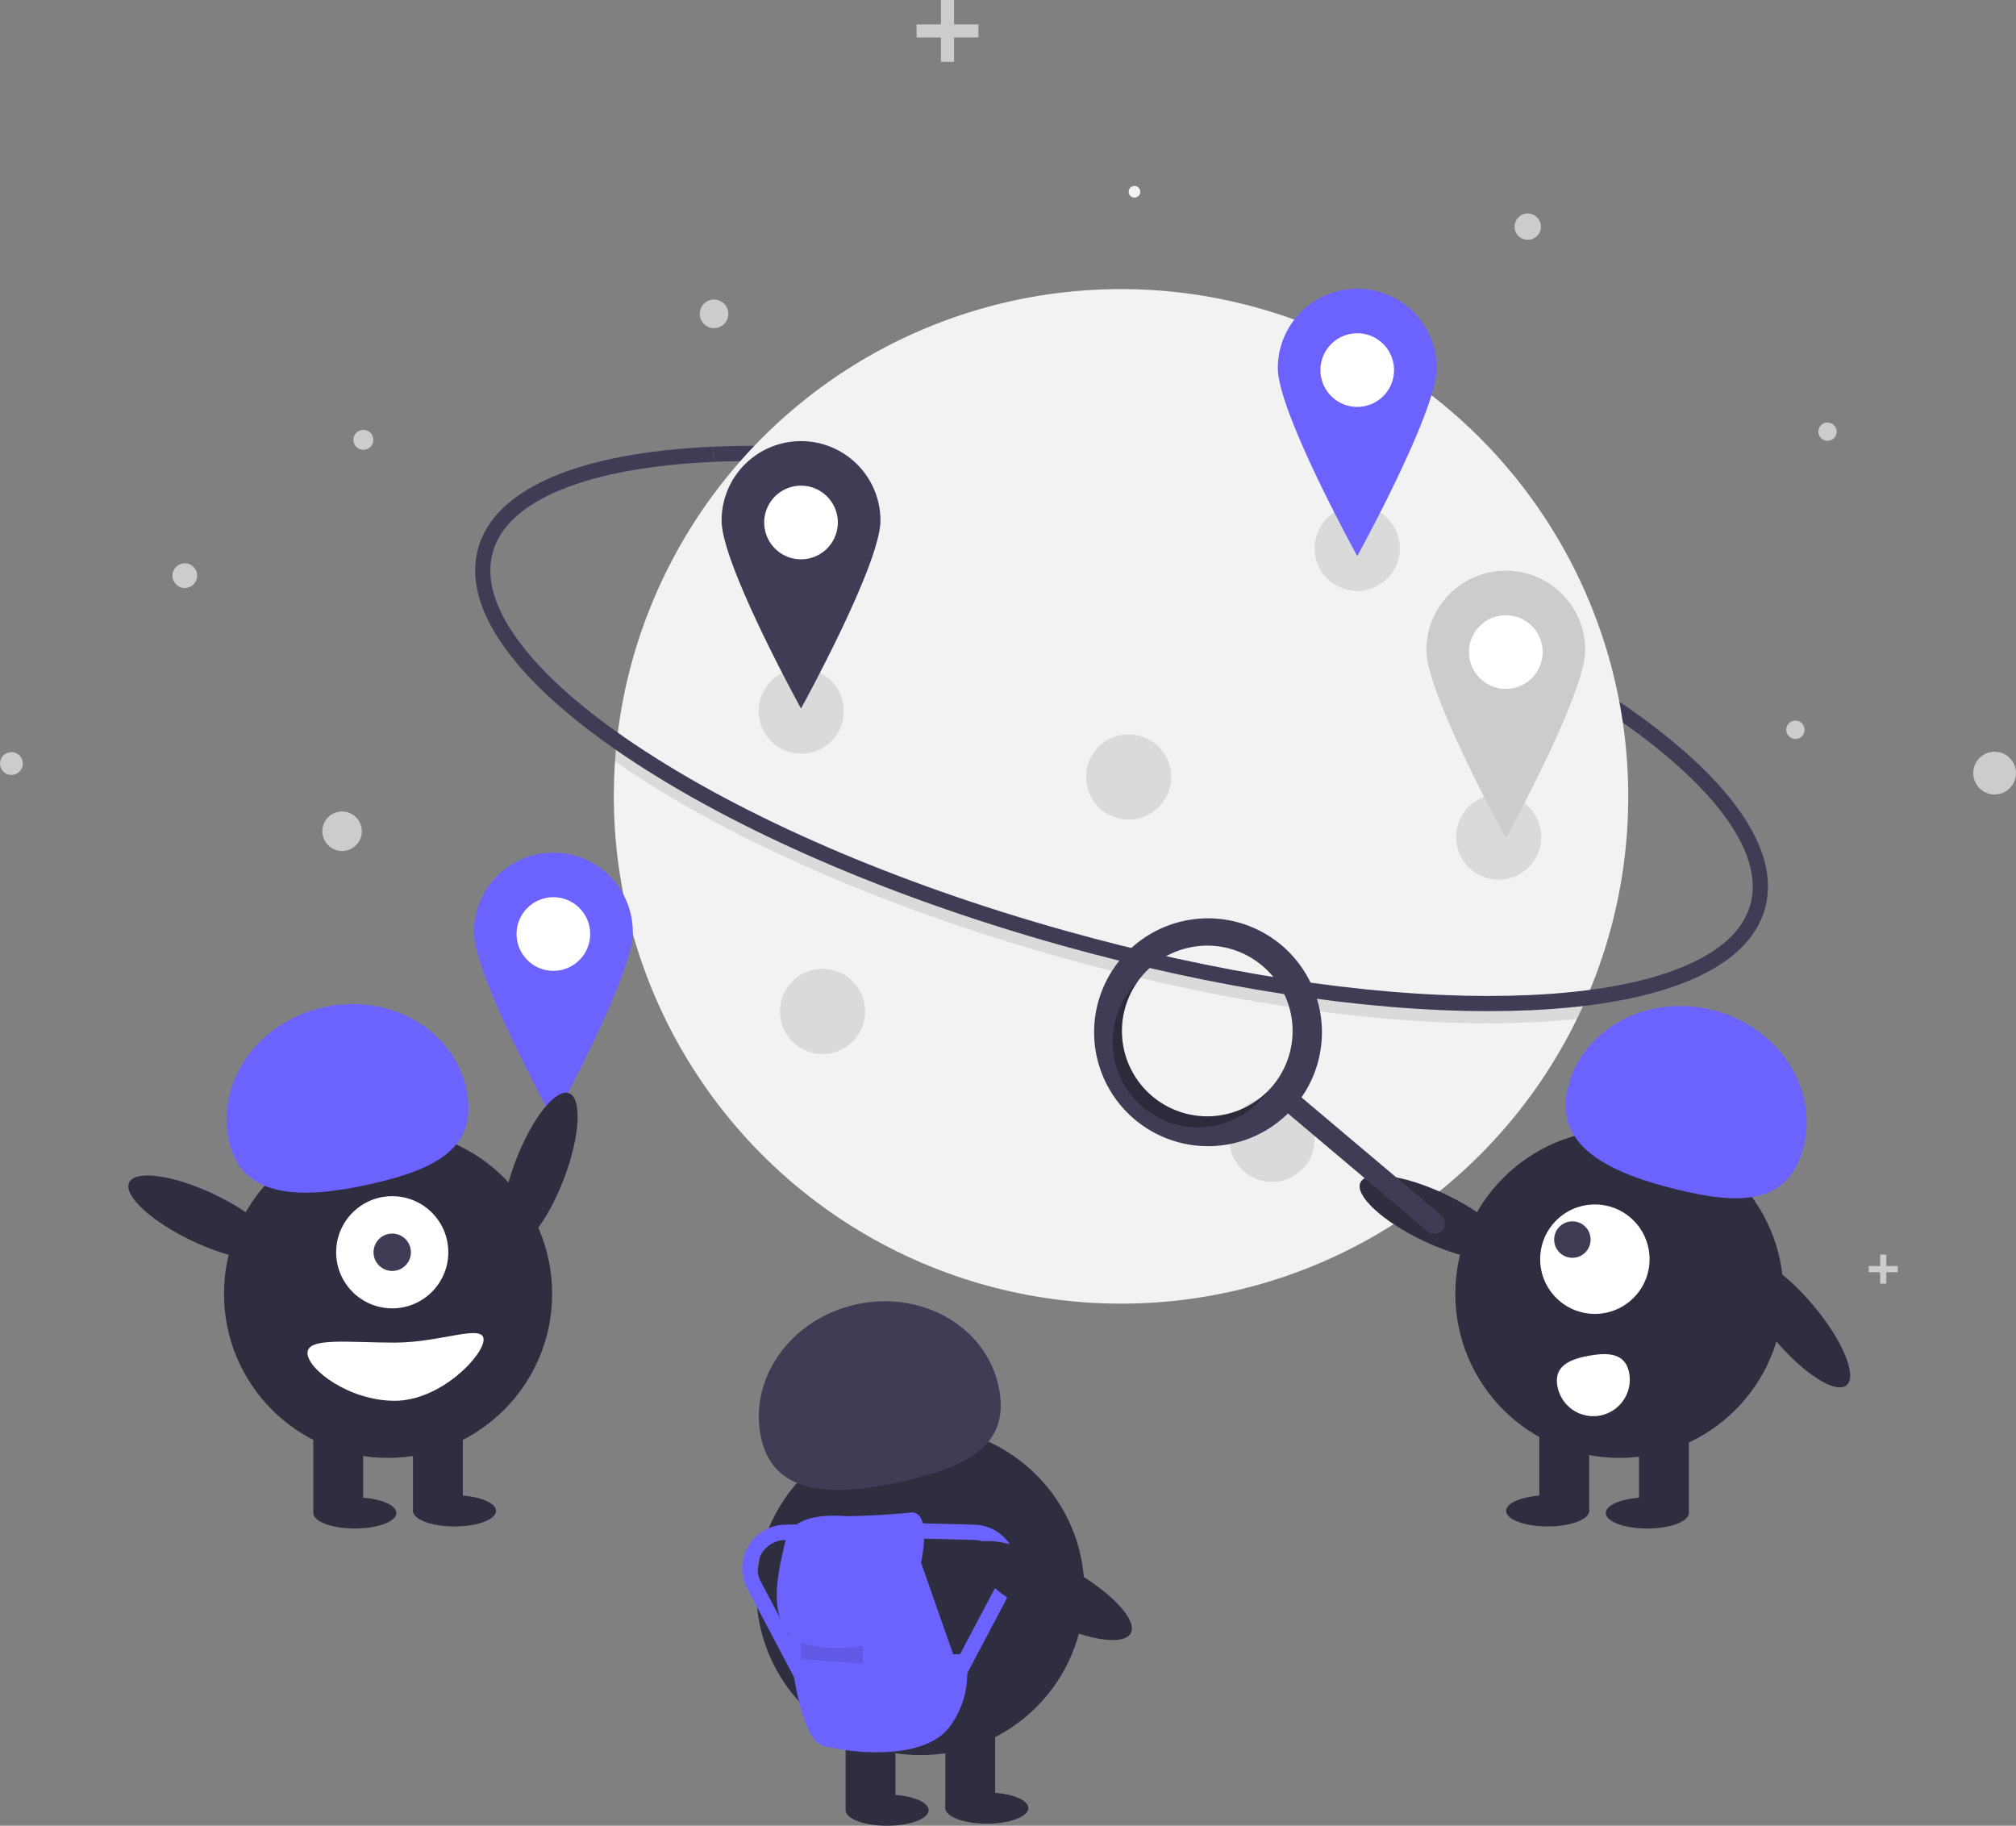 <svg xmlns="http://www.w3.org/2000/svg" id="f38f865d-e131-49ab-9ab3-db2059075423" data-name="Layer 1" width="529.16" height="479.144" viewBox="0 0 529.16 479.144" class="injected-svg gridItem__media" xmlns:xlink="http://www.w3.org/1999/xlink"><rect x="0" y="0" width="529.16" height="479.144" fill="#808080" stroke="none"/><path d="M765.724,403.199c-28.17-21.06-72.292-40.977-121.051-54.643-44.396-12.444-87.698-18.452-121.939-16.917l-.178-3.982c34.649-1.552,78.4,4.507,123.193,17.061,49.214,13.794,93.814,33.946,122.362,55.289Z" transform="translate(-335.42 -210.428)" fill="#3F3D56"></path><path d="M762.799,419.42a132.645,132.645,0,0,1-11.479,54.156q-.951,2.14-1.981,4.241A133.148,133.148,0,0,1,496.541,419.42q0-4.622.315-9.172.149-2.314.387-4.6A133.136,133.136,0,0,1,762.799,419.42Z" transform="translate(-335.42 -210.428)" fill="#F2F2F2"></path><path d="M751.32,473.576q-.951,2.14-1.981,4.241-5.835.634-12.285.921c-3.559.159-7.222.239-10.965.239-32.692,0-72.037-6.035-112.231-17.299-44.794-12.556-85.318-30.117-114.112-49.453q-1.471-.986-2.89-1.977.149-2.314.387-4.6,2.29,1.632,4.723,3.268c28.455,19.104,68.573,36.479,112.968,48.923,39.843,11.168,78.817,17.151,111.135,17.151q5.542,0,10.806-.235Q744.54,474.409,751.32,473.576Z" transform="translate(-335.42 -210.428)" opacity="0.1" style="isolation:isolate"></path><path d="M726.09,475.789c-32.691.001-72.039-6.035-112.231-17.3-44.793-12.555-85.319-30.117-114.114-49.452-29.395-19.739-43.179-39.188-38.813-54.766,4.366-15.578,26.251-25.03,61.623-26.615l.178,3.982c-16.518.74-29.98,3.195-40.011,7.297-10.007,4.092-16.047,9.613-17.952,16.412-1.905,6.798.385,14.654,6.807,23.351,6.438,8.718,16.663,17.812,30.39,27.03,28.452,19.105,68.572,36.48,112.968,48.924,39.844,11.168,78.815,17.152,111.135,17.153q5.539,0,10.804-.235c16.518-.74,29.98-3.195,40.012-7.297,10.007-4.092,16.047-9.613,17.952-16.411,3.421-12.207-6.918-28.068-29.114-44.661l2.387-3.192c11.422,8.539,19.877,16.956,25.13,25.016,5.632,8.642,7.46,16.687,5.435,23.913-4.366,15.578-26.251,25.029-61.623,26.615C733.493,475.71,729.832,475.789,726.09,475.789Z" transform="translate(-335.42 -210.428)" fill="#3F3D56"></path><circle cx="297.772" cy="50.327" r="1.526" fill="#F2F2F2"></circle><circle cx="95.385" cy="115.426" r="2.624" fill="#CCCCCC"></circle><circle cx="89.792" cy="218.145" r="5.185" fill="#CCCCCC"></circle><circle cx="400.999" cy="59.481" r="3.455" fill="#CCCCCC"></circle><circle cx="523.55" cy="202.89" r="5.61" fill="#CCCCCC"></circle><circle cx="479.682" cy="113.287" r="2.407" fill="#CCCCCC"></circle><circle cx="187.425" cy="82.364" r="3.755" fill="#CCCCCC"></circle><circle cx="471.257" cy="191.514" r="2.407" fill="#CCCCCC"></circle><circle cx="2.996" cy="200.371" r="2.996" fill="#CCCCCC"></circle><circle cx="48.508" cy="151.068" r="3.244" fill="#CCCCCC"></circle><polygon points="256.822 6.402 250.42 6.402 250.42 0 246.985 0 246.985 6.402 240.58 6.402 240.58 9.84 246.985 9.84 246.985 16.242 250.42 16.242 250.42 9.84 256.822 9.84 256.822 6.402" fill="#CCCCCC"></polygon><polygon points="405.335 352.829 401.314 352.829 401.314 348.81 399.158 348.81 399.158 352.829 395.138 352.829 395.138 354.986 399.158 354.986 399.158 359.006 401.314 359.006 401.314 354.986 405.335 354.986 405.335 352.829" fill="#CCCCCC"></polygon><polygon points="498.123 332.252 495.118 332.252 495.118 329.247 493.504 329.247 493.504 332.252 490.499 332.252 490.499 333.866 493.504 333.866 493.504 336.871 495.118 336.871 495.118 333.866 498.123 333.866 498.123 332.252" fill="#CCCCCC"></polygon><circle cx="210.308" cy="186.618" r="11.187" opacity="0.1" style="isolation:isolate"></circle><circle cx="333.876" cy="298.998" r="11.187" opacity="0.1" style="isolation:isolate"></circle><circle cx="296.247" cy="203.907" r="11.187" opacity="0.1" style="isolation:isolate"></circle><circle cx="215.902" cy="265.437" r="11.187" opacity="0.1" style="isolation:isolate"></circle><circle cx="356.251" cy="143.903" r="11.187" opacity="0.1" style="isolation:isolate"></circle><circle cx="393.372" cy="219.671" r="11.187" opacity="0.1" style="isolation:isolate"></circle><circle cx="356.251" cy="97.12" r="14.747" fill="#FFFFFF"></circle><path d="M691.67,286.191a20.849,20.849,0,0,0-20.849,20.849c0,11.515,20.849,49.325,20.849,49.325s20.849-37.811,20.849-49.325A20.849,20.849,0,0,0,691.67,286.191Zm0,31.019a9.662,9.662,0,1,1,9.662-9.662,9.662,9.662,0,0,1-9.662,9.662h0Z" transform="translate(-335.42 -210.428)" fill="#6C63FF"></path><circle cx="210.251" cy="137.12" r="14.747" fill="#FFFFFF"></circle><path d="M545.67,326.191a20.849,20.849,0,0,0-20.849,20.849c0,11.515,20.849,49.325,20.849,49.325s20.849-37.811,20.849-49.325A20.849,20.849,0,0,0,545.67,326.191Zm0,31.019a9.662,9.662,0,1,1,9.662-9.662,9.662,9.662,0,0,1-9.662,9.662h0Z" transform="translate(-335.42 -210.428)" fill="#3F3D56"></path><circle cx="395.251" cy="171.12" r="14.747" fill="#FFFFFF"></circle><path d="M730.67,360.191a20.849,20.849,0,0,0-20.849,20.849c0,11.515,20.849,49.325,20.849,49.325s20.849-37.811,20.849-49.325A20.849,20.849,0,0,0,730.67,360.191Zm0,31.019a9.662,9.662,0,1,1,9.662-9.662,9.662,9.662,0,0,1-9.662,9.662h0Z" transform="translate(-335.42 -210.428)" fill="#CCCCCC" style="isolation:isolate"></path><circle cx="145.251" cy="245.12" r="14.747" fill="#FFFFFF"></circle><path d="M480.67,434.191a20.849,20.849,0,0,0-20.849,20.849c0,11.515,20.849,49.325,20.849,49.325s20.849-37.811,20.849-49.325A20.849,20.849,0,0,0,480.67,434.191Zm0,31.019a9.662,9.662,0,1,1,9.662-9.662,9.662,9.662,0,0,1-9.662,9.662h0Z" transform="translate(-335.42 -210.428)" fill="#6C63FF"></path><ellipse cx="806.286" cy="557.447" rx="6.76" ry="21.534" transform="translate(-505.203 437.211) rotate(-39.938)" fill="#2F2E41"></ellipse><circle cx="425.059" cy="339.542" r="43.067" fill="#2F2E41"></circle><rect x="430.204" y="373.341" width="13.084" height="23.442" fill="#2F2E41"></rect><rect x="404.037" y="373.341" width="13.084" height="23.442" fill="#2F2E41"></rect><ellipse cx="432.385" cy="397.055" rx="10.903" ry="4.089" fill="#2F2E41"></ellipse><ellipse cx="406.217" cy="396.51" rx="10.903" ry="4.089" fill="#2F2E41"></ellipse><path d="M746.956,495.833c3.846-15.487,20.821-24.601,37.915-20.356s27.834,20.24,23.989,35.727-16.604,15.537-33.698,11.292S743.111,511.32,746.956,495.833Z" transform="translate(-335.42 -210.428)" fill="#6C63FF"></path><ellipse cx="711.971" cy="529.986" rx="6.76" ry="21.534" transform="translate(-407.406 735.729) rotate(-64.626)" fill="#2F2E41"></ellipse><circle cx="418.621" cy="330.454" r="14.359" fill="#FFFFFF"></circle><circle cx="412.719" cy="325.307" r="4.786" fill="#3F3D56"></circle><path d="M763.048,570.797a9.572,9.572,0,1,1-18.835,3.429h0l-.003-.018c-.942-5.202,3.08-7.043,8.283-7.985S762.106,565.595,763.048,570.797Z" transform="translate(-335.42 -210.428)" fill="#FFFFFF"></path><path d="M671.784,458.477a29.898,29.898,0,1,0,1.695,44.155l36.674,30.945a2.755,2.755,0,0,0,3.558-4.208l-.004-.003-36.674-30.945A29.9,29.9,0,0,0,671.784,458.477Zm-2.364,36.964a22.4,22.4,0,1,1-2.674-31.565l0,0A22.4,22.4,0,0,1,669.419,495.44Z" transform="translate(-335.42 -210.428)" fill="#3F3D56"></path><path d="M637.854,498.114a22.401,22.401,0,0,1-3.801-30.113q-.642.647-1.242,1.355a22.4,22.4,0,1,0,34.239,28.891q.598-.709,1.127-1.452A22.401,22.401,0,0,1,637.854,498.114Z" transform="translate(-335.42 -210.428)" opacity="0.3" style="isolation:isolate"></path><ellipse cx="477.089" cy="517.447" rx="21.534" ry="6.76" transform="translate(-512.009 567.921) rotate(-69.082)" fill="#2F2E41"></ellipse><circle cx="101.862" cy="339.541" r="43.067" fill="#2F2E41"></circle><rect x="82.236" y="373.341" width="13.084" height="23.442" fill="#2F2E41"></rect><rect x="108.404" y="373.341" width="13.084" height="23.442" fill="#2F2E41"></rect><ellipse cx="93.139" cy="397.055" rx="10.903" ry="4.089" fill="#2F2E41"></ellipse><ellipse cx="119.307" cy="396.51" rx="10.903" ry="4.089" fill="#2F2E41"></ellipse><circle cx="102.952" cy="328.638" r="14.719" fill="#FFFFFF"></circle><circle cx="102.952" cy="328.638" r="4.906" fill="#3F3D56"></circle><path d="M395.505,509.918c-3.477-15.574,7.639-31.31,24.829-35.149s33.944,5.675,37.422,21.249-7.915,21.318-25.105,25.156S398.982,525.492,395.505,509.918Z" transform="translate(-335.42 -210.428)" fill="#6C63FF"></path><ellipse cx="388.774" cy="529.986" rx="6.76" ry="21.534" transform="translate(-592.104 443.711) rotate(-64.626)" fill="#2F2E41"></ellipse><path d="M416.127,565.506c0,4.215,10.853,12.539,22.897,12.539s23.335-11.867,23.335-16.082-11.292.818-23.335.818S416.127,561.291,416.127,565.506Z" transform="translate(-335.42 -210.428)" fill="#FFFFFF"></path><circle cx="241.581" cy="417.541" r="43.067" fill="#2F2E41"></circle><rect x="221.956" y="451.341" width="13.084" height="23.442" fill="#2F2E41"></rect><rect x="248.123" y="451.341" width="13.084" height="23.442" fill="#2F2E41"></rect><ellipse cx="232.859" cy="475.055" rx="10.903" ry="4.089" fill="#2F2E41"></ellipse><ellipse cx="259.026" cy="474.51" rx="10.903" ry="4.089" fill="#2F2E41"></ellipse><path d="M535.224,587.918c-3.477-15.574,7.639-31.31,24.829-35.149s33.944,5.675,37.422,21.249-7.915,21.318-25.105,25.156S538.702,603.492,535.224,587.918Z" transform="translate(-335.42 -210.428)" fill="#3F3D56"></path><path d="M577.174,620.507s3.124-13.746-2.812-13.121-14.059.937-16.245.937-14.683-1.562-16.558,6.561-4.374,18.12.937,24.368c0,0,1.874,27.492,9.06,29.367s26.243,4.061,33.116-4.999a23.3,23.3,0,0,0,4.061-19.057H585.609Z" transform="translate(-335.42 -210.428)" fill="#6C63FF"></path><path d="M545.62,641.438s5.311,2.499,16.245.937v4.686l-16.245-1.25Z" transform="translate(-335.42 -210.428)" opacity="0.1" style="isolation:isolate"></path><path d="M585.311,657.103l-3.537-1.869L597.504,625.468a7.431,7.431,0,0,0-6.37-10.9l-16.507-.444.107-3.999,16.508.444a11.432,11.432,0,0,1,9.799,16.769Z" transform="translate(-335.42 -210.428)" fill="#6C63FF"></path><path d="M547.294,657.103,531.564,627.337A11.432,11.432,0,0,1,541.363,610.569l16.508-.444.107,3.999-16.508.444a7.431,7.431,0,0,0-6.37,10.9l15.73,29.766Z" transform="translate(-335.42 -210.428)" fill="#6C63FF"></path><ellipse cx="611.105" cy="627.848" rx="7.501" ry="23.892" transform="translate(-565.046 664.024) rotate(-62.122)" fill="#2F2E41"></ellipse></svg>
